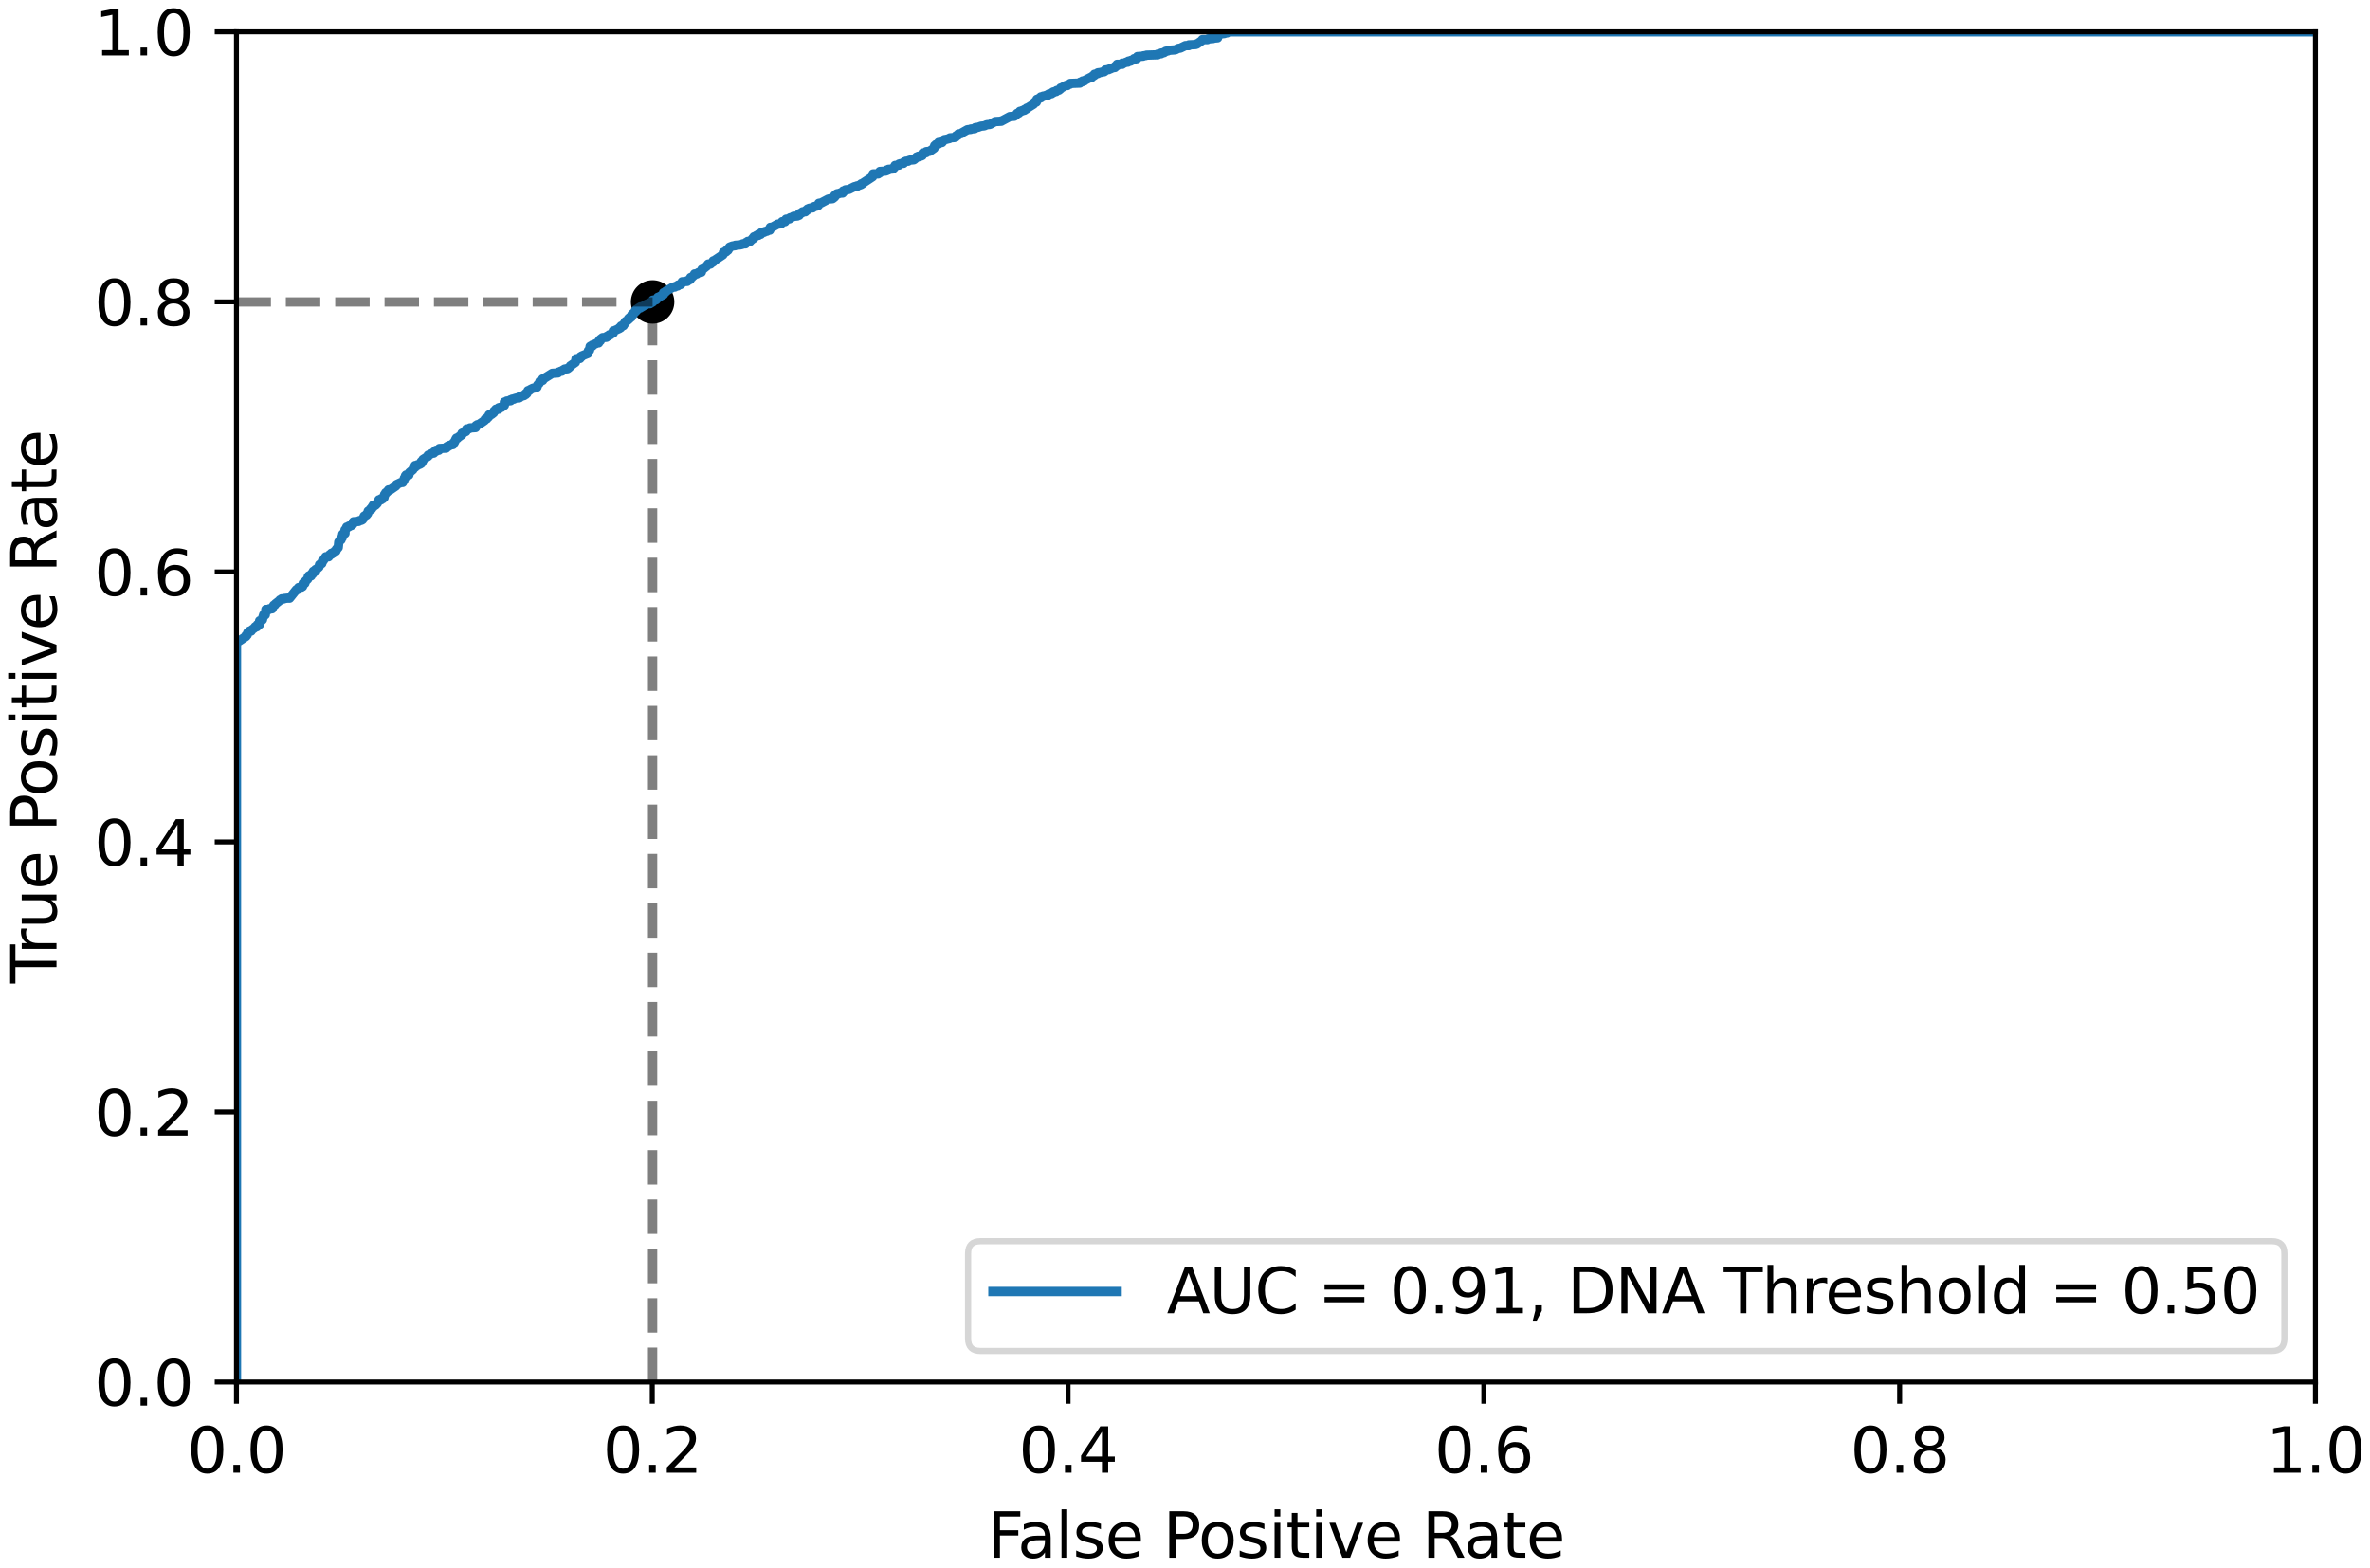 <?xml version="1.0" encoding="UTF-8" standalone="no"?>
<svg
   xmlns:dc="http://purl.org/dc/elements/1.1/"
   xmlns:cc="http://creativecommons.org/ns#"
   xmlns:rdf="http://www.w3.org/1999/02/22-rdf-syntax-ns#"
   xmlns:svg="http://www.w3.org/2000/svg"
   xmlns="http://www.w3.org/2000/svg"
   xmlns:xlink="http://www.w3.org/1999/xlink"
   xmlns:sodipodi="http://sodipodi.sourceforge.net/DTD/sodipodi-0.dtd"
   xmlns:inkscape="http://www.inkscape.org/namespaces/inkscape"
   width="508.892"
   height="336.642"
   viewBox="0 0 381.669 252.482"
   version="1.1"
   id="svg443"
   sodipodi:docname="ROCcurve.svg"
   inkscape:version="1.0.2 (1.0.2+r75+1)">
  <sodipodi:namedview
     pagecolor="#ffffff"
     bordercolor="#666666"
     borderopacity="1"
     objecttolerance="10"
     gridtolerance="10"
     guidetolerance="10"
     inkscape:pageopacity="0"
     inkscape:pageshadow="2"
     inkscape:window-width="1853"
     inkscape:window-height="1025"
     id="namedview445"
     showgrid="false"
     units="px"
     inkscape:zoom="1.5301741"
     inkscape:cx="288"
     inkscape:cy="190.15803"
     inkscape:window-x="67"
     inkscape:window-y="27"
     inkscape:window-maximized="1"
     inkscape:current-layer="figure_1" />
  <defs
     id="defs6">
    <style
       type="text/css"
       id="style4">*{stroke-linejoin: round; stroke-linecap: butt}</style>
  </defs>
  <g
     id="figure_1">
    <rect
       style="fill:#ffffff;fill-rule:evenodd;stroke-width:0.749"
       id="rect447"
       width="381.669"
       height="252.482"
       x="0"
       y="0" />
    <g
       id="patch_1">
      <path
         d="M 0,288 H 432 V 0 H 0 Z"
         style="fill:none"
         id="path8" />
    </g>
    <g
       id="axes_1"
       transform="translate(-15.919,-29.437)">
      <g
         id="patch_2">
        <path
           d="M 54,252 H 388.8 V 34.56 H 54 Z"
           style="fill:#ffffff"
           id="path11" />
      </g>
      <g
         id="PathCollection_1">
        <defs
           id="defs15">
          <path
             id="m1222806eec"
             d="M 0,3 C 0.796,3 1.559,2.684 2.121,2.121 2.684,1.559 3,0.796 3,0 3,-0.796 2.684,-1.559 2.121,-2.121 1.559,-2.684 0.796,-3 0,-3 -0.796,-3 -1.559,-2.684 -2.121,-2.121 -2.684,-1.559 -3,-0.796 -3,0 -3,0.796 -2.684,1.559 -2.121,2.121 -1.559,2.684 -0.796,3 0,3 Z"
             style="stroke:#000000" />
        </defs>
        <g
           clip-path="url(#p4d7d9a1280)"
           id="g19">
          <use
             xlink:href="#m1222806eec"
             x="121.015"
             y="78.059"
             style="stroke:#000000"
             id="use17"
             width="100%"
             height="100%" />
        </g>
      </g>
      <g
         id="matplotlib.axis_1">
        <g
           id="xtick_1">
          <g
             id="line2d_1">
            <defs
               id="defs23">
              <path
                 id="m4be8c4d45a"
                 d="M 0,0 V 3.5"
                 style="stroke:#000000;stroke-width:0.8" />
            </defs>
            <g
               id="g27">
              <use
                 xlink:href="#m4be8c4d45a"
                 x="54"
                 y="252"
                 style="stroke:#000000;stroke-width:0.8"
                 id="use25"
                 width="100%"
                 height="100%" />
            </g>
          </g>
          <g
             id="text_1">
            <!-- 0.0 -->
            <g
               transform="matrix(0.1,0,0,-0.1,46.048,266.598)"
               id="g40">
              <defs
                 id="defs32">
                <path
                   id="DejaVuSans-30"
                   d="m 2034,4250 q -487,0 -733,-480 -245,-479 -245,-1442 0,-959 245,-1439 246,-480 733,-480 491,0 736,480 246,480 246,1439 0,963 -246,1442 -245,480 -736,480 z m 0,500 q 785,0 1199,-621 414,-620 414,-1801 0,-1178 -414,-1799 -414,-620 -1199,-620 -784,0 -1198,620 -414,621 -414,1799 0,1181 414,1801 414,621 1198,621 z"
                   transform="scale(0.016)" />
                <path
                   id="DejaVuSans-2e"
                   d="m 684,794 h 660 V 0 H 684 Z"
                   transform="scale(0.016)" />
              </defs>
              <use
                 xlink:href="#DejaVuSans-30"
                 id="use34"
                 x="0"
                 y="0"
                 width="100%"
                 height="100%" />
              <use
                 xlink:href="#DejaVuSans-2e"
                 x="63.623"
                 id="use36"
                 y="0"
                 width="100%"
                 height="100%" />
              <use
                 xlink:href="#DejaVuSans-30"
                 x="95.41"
                 id="use38"
                 y="0"
                 width="100%"
                 height="100%" />
            </g>
          </g>
        </g>
        <g
           id="xtick_2">
          <g
             id="line2d_2">
            <g
               id="g46">
              <use
                 xlink:href="#m4be8c4d45a"
                 x="120.96"
                 y="252"
                 style="stroke:#000000;stroke-width:0.8"
                 id="use44"
                 width="100%"
                 height="100%" />
            </g>
          </g>
          <g
             id="text_2">
            <!-- 0.2 -->
            <g
               transform="matrix(0.1,0,0,-0.1,113.008,266.598)"
               id="g58">
              <defs
                 id="defs50">
                <path
                   id="DejaVuSans-32"
                   d="M 1228,531 H 3431 V 0 H 469 v 531 q 359,372 979,998 621,627 780,809 303,340 423,576 121,236 121,464 0,372 -261,606 -261,235 -680,235 -297,0 -627,-103 -329,-103 -704,-313 v 638 q 381,153 712,231 332,78 607,78 725,0 1156,-363 431,-362 431,-968 0,-288 -108,-546 -107,-257 -392,-607 -78,-91 -497,-524 Q 1991,1309 1228,531 Z"
                   transform="scale(0.016)" />
              </defs>
              <use
                 xlink:href="#DejaVuSans-30"
                 id="use52"
                 x="0"
                 y="0"
                 width="100%"
                 height="100%" />
              <use
                 xlink:href="#DejaVuSans-2e"
                 x="63.623"
                 id="use54"
                 y="0"
                 width="100%"
                 height="100%" />
              <use
                 xlink:href="#DejaVuSans-32"
                 x="95.41"
                 id="use56"
                 y="0"
                 width="100%"
                 height="100%" />
            </g>
          </g>
        </g>
        <g
           id="xtick_3">
          <g
             id="line2d_3">
            <g
               id="g64">
              <use
                 xlink:href="#m4be8c4d45a"
                 x="187.92"
                 y="252"
                 style="stroke:#000000;stroke-width:0.8"
                 id="use62"
                 width="100%"
                 height="100%" />
            </g>
          </g>
          <g
             id="text_3">
            <!-- 0.4 -->
            <g
               transform="matrix(0.1,0,0,-0.1,179.968,266.598)"
               id="g76">
              <defs
                 id="defs68">
                <path
                   id="DejaVuSans-34"
                   d="M 2419,4116 825,1625 h 1594 z m -166,550 h 794 V 1625 h 666 V 1100 H 3047 V 0 H 2419 V 1100 H 313 v 609 z"
                   transform="scale(0.016)" />
              </defs>
              <use
                 xlink:href="#DejaVuSans-30"
                 id="use70"
                 x="0"
                 y="0"
                 width="100%"
                 height="100%" />
              <use
                 xlink:href="#DejaVuSans-2e"
                 x="63.623"
                 id="use72"
                 y="0"
                 width="100%"
                 height="100%" />
              <use
                 xlink:href="#DejaVuSans-34"
                 x="95.41"
                 id="use74"
                 y="0"
                 width="100%"
                 height="100%" />
            </g>
          </g>
        </g>
        <g
           id="xtick_4">
          <g
             id="line2d_4">
            <g
               id="g82">
              <use
                 xlink:href="#m4be8c4d45a"
                 x="254.88"
                 y="252"
                 style="stroke:#000000;stroke-width:0.8"
                 id="use80"
                 width="100%"
                 height="100%" />
            </g>
          </g>
          <g
             id="text_4">
            <!-- 0.6 -->
            <g
               transform="matrix(0.1,0,0,-0.1,246.928,266.598)"
               id="g94">
              <defs
                 id="defs86">
                <path
                   id="DejaVuSans-36"
                   d="m 2113,2584 q -425,0 -674,-291 -248,-290 -248,-796 0,-503 248,-796 249,-292 674,-292 425,0 673,292 248,293 248,796 0,506 -248,796 -248,291 -673,291 z m 1253,1979 v -575 q -238,112 -480,171 -242,60 -480,60 -625,0 -955,-422 -329,-422 -376,-1275 184,272 462,417 279,145 613,145 703,0 1111,-427 408,-426 408,-1160 0,-719 -425,-1154 -425,-434 -1131,-434 -810,0 -1238,620 -428,621 -428,1799 0,1106 525,1764 525,658 1409,658 238,0 480,-47 242,-47 505,-140 z"
                   transform="scale(0.016)" />
              </defs>
              <use
                 xlink:href="#DejaVuSans-30"
                 id="use88"
                 x="0"
                 y="0"
                 width="100%"
                 height="100%" />
              <use
                 xlink:href="#DejaVuSans-2e"
                 x="63.623"
                 id="use90"
                 y="0"
                 width="100%"
                 height="100%" />
              <use
                 xlink:href="#DejaVuSans-36"
                 x="95.41"
                 id="use92"
                 y="0"
                 width="100%"
                 height="100%" />
            </g>
          </g>
        </g>
        <g
           id="xtick_5">
          <g
             id="line2d_5">
            <g
               id="g100">
              <use
                 xlink:href="#m4be8c4d45a"
                 x="321.84"
                 y="252"
                 style="stroke:#000000;stroke-width:0.8"
                 id="use98"
                 width="100%"
                 height="100%" />
            </g>
          </g>
          <g
             id="text_5">
            <!-- 0.8 -->
            <g
               transform="matrix(0.1,0,0,-0.1,313.888,266.598)"
               id="g112">
              <defs
                 id="defs104">
                <path
                   id="DejaVuSans-38"
                   d="m 2034,2216 q -450,0 -708,-241 -257,-241 -257,-662 0,-422 257,-663 258,-241 708,-241 450,0 709,242 260,243 260,662 0,421 -258,662 -257,241 -711,241 z m -631,268 q -406,100 -633,378 -226,279 -226,679 0,559 398,884 399,325 1092,325 697,0 1094,-325 397,-325 397,-884 0,-400 -227,-679 -226,-278 -629,-378 456,-106 710,-416 255,-309 255,-755 Q 3634,634 3220,271 2806,-91 2034,-91 1263,-91 848,271 434,634 434,1313 q 0,446 256,755 257,310 713,416 z m -231,997 q 0,-362 226,-565 227,-203 636,-203 407,0 636,203 230,203 230,565 0,363 -230,566 -229,203 -636,203 -409,0 -636,-203 -226,-203 -226,-566 z"
                   transform="scale(0.016)" />
              </defs>
              <use
                 xlink:href="#DejaVuSans-30"
                 id="use106"
                 x="0"
                 y="0"
                 width="100%"
                 height="100%" />
              <use
                 xlink:href="#DejaVuSans-2e"
                 x="63.623"
                 id="use108"
                 y="0"
                 width="100%"
                 height="100%" />
              <use
                 xlink:href="#DejaVuSans-38"
                 x="95.41"
                 id="use110"
                 y="0"
                 width="100%"
                 height="100%" />
            </g>
          </g>
        </g>
        <g
           id="xtick_6">
          <g
             id="line2d_6">
            <g
               id="g118">
              <use
                 xlink:href="#m4be8c4d45a"
                 x="388.8"
                 y="252"
                 style="stroke:#000000;stroke-width:0.8"
                 id="use116"
                 width="100%"
                 height="100%" />
            </g>
          </g>
          <g
             id="text_6">
            <!-- 1.0 -->
            <g
               transform="matrix(0.1,0,0,-0.1,380.848,266.598)"
               id="g130">
              <defs
                 id="defs122">
                <path
                   id="DejaVuSans-31"
                   d="M 794,531 H 1825 V 4091 L 703,3866 v 575 l 1116,225 h 631 V 531 H 3481 V 0 H 794 Z"
                   transform="scale(0.016)" />
              </defs>
              <use
                 xlink:href="#DejaVuSans-31"
                 id="use124"
                 x="0"
                 y="0"
                 width="100%"
                 height="100%" />
              <use
                 xlink:href="#DejaVuSans-2e"
                 x="63.623"
                 id="use126"
                 y="0"
                 width="100%"
                 height="100%" />
              <use
                 xlink:href="#DejaVuSans-30"
                 x="95.41"
                 id="use128"
                 y="0"
                 width="100%"
                 height="100%" />
            </g>
          </g>
        </g>
        <g
           id="text_7">
          <!-- False Positive Rate -->
          <g
             transform="matrix(0.1,0,0,-0.1,174.934,280.277)"
             id="g186">
            <defs
               id="defs146">
              <path
                 id="DejaVuSans-46"
                 d="M 628,4666 H 3309 V 4134 H 1259 V 2759 H 3109 V 2228 H 1259 V 0 H 628 Z"
                 transform="scale(0.016)" />
              <path
                 id="DejaVuSans-61"
                 d="m 2194,1759 q -697,0 -966,-159 -269,-159 -269,-544 0,-306 202,-486 202,-179 548,-179 479,0 768,339 289,339 289,901 v 128 z m 1147,238 V 0 H 2766 V 531 Q 2569,213 2275,61 1981,-91 1556,-91 q -537,0 -855,302 -317,302 -317,808 0,590 395,890 396,300 1180,300 h 807 v 57 q 0,397 -261,614 -261,217 -733,217 -300,0 -585,-72 -284,-72 -546,-216 v 532 q 315,122 612,182 297,61 578,61 760,0 1135,-394 375,-393 375,-1193 z"
                 transform="scale(0.016)" />
              <path
                 id="DejaVuSans-6c"
                 d="m 603,4863 h 575 V 0 H 603 Z"
                 transform="scale(0.016)" />
              <path
                 id="DejaVuSans-73"
                 d="m 2834,3397 v -544 q -243,125 -506,187 -262,63 -544,63 -428,0 -642,-131 -214,-131 -214,-394 0,-200 153,-314 153,-114 616,-217 l 197,-44 q 612,-131 870,-370 258,-239 258,-667 0,-488 -386,-773 Q 2250,-91 1575,-91 1294,-91 989,-36 684,19 347,128 v 594 q 319,-166 628,-249 309,-82 613,-82 406,0 624,139 219,139 219,392 0,234 -158,359 -157,125 -692,241 l -200,47 q -534,112 -772,345 -237,233 -237,639 0,494 350,762 350,269 994,269 318,0 599,-47 282,-46 519,-140 z"
                 transform="scale(0.016)" />
              <path
                 id="DejaVuSans-65"
                 d="M 3597,1894 V 1613 H 953 q 38,-594 358,-905 320,-311 892,-311 331,0 642,81 311,81 618,244 V 178 Q 3153,47 2828,-22 2503,-91 2169,-91 1331,-91 842,396 353,884 353,1716 q 0,859 464,1363 464,505 1252,505 706,0 1117,-455 411,-454 411,-1235 z m -575,169 q -6,471 -264,752 -258,282 -683,282 -481,0 -770,-272 -289,-272 -333,-766 z"
                 transform="scale(0.016)" />
              <path
                 id="DejaVuSans-20"
                 transform="scale(0.016)"
                 d="" />
              <path
                 id="DejaVuSans-50"
                 d="M 1259,4147 V 2394 h 794 q 441,0 681,228 241,228 241,650 0,419 -241,647 -240,228 -681,228 z m -631,519 h 1425 q 785,0 1186,-355 402,-355 402,-1039 0,-691 -402,-1044 -401,-353 -1186,-353 H 1259 V 0 H 628 Z"
                 transform="scale(0.016)" />
              <path
                 id="DejaVuSans-6f"
                 d="m 1959,3097 q -462,0 -731,-361 -269,-361 -269,-989 0,-628 267,-989 268,-361 733,-361 460,0 728,362 269,363 269,988 0,622 -269,986 -268,364 -728,364 z m 0,487 q 750,0 1178,-488 429,-487 429,-1349 Q 3566,888 3137,398 2709,-91 1959,-91 1206,-91 779,398 353,888 353,1747 q 0,862 426,1349 427,488 1180,488 z"
                 transform="scale(0.016)" />
              <path
                 id="DejaVuSans-69"
                 d="m 603,3500 h 575 V 0 H 603 Z m 0,1363 h 575 V 4134 H 603 Z"
                 transform="scale(0.016)" />
              <path
                 id="DejaVuSans-74"
                 d="M 1172,4494 V 3500 H 2356 V 3053 H 1172 V 1153 q 0,-428 117,-550 117,-122 477,-122 h 590 V 0 H 1766 Q 1100,0 847,248 594,497 594,1153 V 3053 H 172 v 447 h 422 v 994 z"
                 transform="scale(0.016)" />
              <path
                 id="DejaVuSans-76"
                 d="M 191,3500 H 800 L 1894,563 2988,3500 h 609 L 2284,0 h -781 z"
                 transform="scale(0.016)" />
              <path
                 id="DejaVuSans-52"
                 d="m 2841,2188 q 203,-69 395,-294 192,-225 386,-619 L 4263,0 h -679 l -596,1197 q -232,469 -449,622 -217,153 -592,153 H 1259 V 0 H 628 v 4666 h 1425 q 800,0 1194,-335 394,-334 394,-1009 0,-441 -205,-732 -205,-290 -595,-402 z M 1259,4147 V 2491 h 794 q 456,0 689,211 233,211 233,620 0,409 -233,617 -233,208 -689,208 z"
                 transform="scale(0.016)" />
            </defs>
            <use
               xlink:href="#DejaVuSans-46"
               id="use148"
               x="0"
               y="0"
               width="100%"
               height="100%" />
            <use
               xlink:href="#DejaVuSans-61"
               x="48.395"
               id="use150"
               y="0"
               width="100%"
               height="100%" />
            <use
               xlink:href="#DejaVuSans-6c"
               x="109.674"
               id="use152"
               y="0"
               width="100%"
               height="100%" />
            <use
               xlink:href="#DejaVuSans-73"
               x="137.457"
               id="use154"
               y="0"
               width="100%"
               height="100%" />
            <use
               xlink:href="#DejaVuSans-65"
               x="189.557"
               id="use156"
               y="0"
               width="100%"
               height="100%" />
            <use
               xlink:href="#DejaVuSans-20"
               x="251.08"
               id="use158"
               y="0"
               width="100%"
               height="100%" />
            <use
               xlink:href="#DejaVuSans-50"
               x="282.867"
               id="use160"
               y="0"
               width="100%"
               height="100%" />
            <use
               xlink:href="#DejaVuSans-6f"
               x="339.545"
               id="use162"
               y="0"
               width="100%"
               height="100%" />
            <use
               xlink:href="#DejaVuSans-73"
               x="400.727"
               id="use164"
               y="0"
               width="100%"
               height="100%" />
            <use
               xlink:href="#DejaVuSans-69"
               x="452.826"
               id="use166"
               y="0"
               width="100%"
               height="100%" />
            <use
               xlink:href="#DejaVuSans-74"
               x="480.609"
               id="use168"
               y="0"
               width="100%"
               height="100%" />
            <use
               xlink:href="#DejaVuSans-69"
               x="519.818"
               id="use170"
               y="0"
               width="100%"
               height="100%" />
            <use
               xlink:href="#DejaVuSans-76"
               x="547.602"
               id="use172"
               y="0"
               width="100%"
               height="100%" />
            <use
               xlink:href="#DejaVuSans-65"
               x="606.781"
               id="use174"
               y="0"
               width="100%"
               height="100%" />
            <use
               xlink:href="#DejaVuSans-20"
               x="668.305"
               id="use176"
               y="0"
               width="100%"
               height="100%" />
            <use
               xlink:href="#DejaVuSans-52"
               x="700.092"
               id="use178"
               y="0"
               width="100%"
               height="100%" />
            <use
               xlink:href="#DejaVuSans-61"
               x="767.324"
               id="use180"
               y="0"
               width="100%"
               height="100%" />
            <use
               xlink:href="#DejaVuSans-74"
               x="828.604"
               id="use182"
               y="0"
               width="100%"
               height="100%" />
            <use
               xlink:href="#DejaVuSans-65"
               x="867.812"
               id="use184"
               y="0"
               width="100%"
               height="100%" />
          </g>
        </g>
      </g>
      <g
         id="matplotlib.axis_2">
        <g
           id="ytick_1">
          <g
             id="line2d_7">
            <defs
               id="defs191">
              <path
                 id="m030c8f186b"
                 d="M 0,0 H -3.5"
                 style="stroke:#000000;stroke-width:0.8" />
            </defs>
            <g
               id="g195">
              <use
                 xlink:href="#m030c8f186b"
                 x="54"
                 y="252"
                 style="stroke:#000000;stroke-width:0.8"
                 id="use193"
                 width="100%"
                 height="100%" />
            </g>
          </g>
          <g
             id="text_8">
            <!-- 0.0 -->
            <g
               transform="matrix(0.1,0,0,-0.1,31.097,255.799)"
               id="g204">
              <use
                 xlink:href="#DejaVuSans-30"
                 id="use198"
                 x="0"
                 y="0"
                 width="100%"
                 height="100%" />
              <use
                 xlink:href="#DejaVuSans-2e"
                 x="63.623"
                 id="use200"
                 y="0"
                 width="100%"
                 height="100%" />
              <use
                 xlink:href="#DejaVuSans-30"
                 x="95.41"
                 id="use202"
                 y="0"
                 width="100%"
                 height="100%" />
            </g>
          </g>
        </g>
        <g
           id="ytick_2">
          <g
             id="line2d_8">
            <g
               id="g210">
              <use
                 xlink:href="#m030c8f186b"
                 x="54"
                 y="208.512"
                 style="stroke:#000000;stroke-width:0.8"
                 id="use208"
                 width="100%"
                 height="100%" />
            </g>
          </g>
          <g
             id="text_9">
            <!-- 0.2 -->
            <g
               transform="matrix(0.1,0,0,-0.1,31.097,212.311)"
               id="g219">
              <use
                 xlink:href="#DejaVuSans-30"
                 id="use213"
                 x="0"
                 y="0"
                 width="100%"
                 height="100%" />
              <use
                 xlink:href="#DejaVuSans-2e"
                 x="63.623"
                 id="use215"
                 y="0"
                 width="100%"
                 height="100%" />
              <use
                 xlink:href="#DejaVuSans-32"
                 x="95.41"
                 id="use217"
                 y="0"
                 width="100%"
                 height="100%" />
            </g>
          </g>
        </g>
        <g
           id="ytick_3">
          <g
             id="line2d_9">
            <g
               id="g225">
              <use
                 xlink:href="#m030c8f186b"
                 x="54"
                 y="165.024"
                 style="stroke:#000000;stroke-width:0.8"
                 id="use223"
                 width="100%"
                 height="100%" />
            </g>
          </g>
          <g
             id="text_10">
            <!-- 0.4 -->
            <g
               transform="matrix(0.1,0,0,-0.1,31.097,168.823)"
               id="g234">
              <use
                 xlink:href="#DejaVuSans-30"
                 id="use228"
                 x="0"
                 y="0"
                 width="100%"
                 height="100%" />
              <use
                 xlink:href="#DejaVuSans-2e"
                 x="63.623"
                 id="use230"
                 y="0"
                 width="100%"
                 height="100%" />
              <use
                 xlink:href="#DejaVuSans-34"
                 x="95.41"
                 id="use232"
                 y="0"
                 width="100%"
                 height="100%" />
            </g>
          </g>
        </g>
        <g
           id="ytick_4">
          <g
             id="line2d_10">
            <g
               id="g240">
              <use
                 xlink:href="#m030c8f186b"
                 x="54"
                 y="121.536"
                 style="stroke:#000000;stroke-width:0.8"
                 id="use238"
                 width="100%"
                 height="100%" />
            </g>
          </g>
          <g
             id="text_11">
            <!-- 0.6 -->
            <g
               transform="matrix(0.1,0,0,-0.1,31.097,125.335)"
               id="g249">
              <use
                 xlink:href="#DejaVuSans-30"
                 id="use243"
                 x="0"
                 y="0"
                 width="100%"
                 height="100%" />
              <use
                 xlink:href="#DejaVuSans-2e"
                 x="63.623"
                 id="use245"
                 y="0"
                 width="100%"
                 height="100%" />
              <use
                 xlink:href="#DejaVuSans-36"
                 x="95.41"
                 id="use247"
                 y="0"
                 width="100%"
                 height="100%" />
            </g>
          </g>
        </g>
        <g
           id="ytick_5">
          <g
             id="line2d_11">
            <g
               id="g255">
              <use
                 xlink:href="#m030c8f186b"
                 x="54"
                 y="78.048"
                 style="stroke:#000000;stroke-width:0.8"
                 id="use253"
                 width="100%"
                 height="100%" />
            </g>
          </g>
          <g
             id="text_12">
            <!-- 0.8 -->
            <g
               transform="matrix(0.1,0,0,-0.1,31.097,81.847)"
               id="g264">
              <use
                 xlink:href="#DejaVuSans-30"
                 id="use258"
                 x="0"
                 y="0"
                 width="100%"
                 height="100%" />
              <use
                 xlink:href="#DejaVuSans-2e"
                 x="63.623"
                 id="use260"
                 y="0"
                 width="100%"
                 height="100%" />
              <use
                 xlink:href="#DejaVuSans-38"
                 x="95.41"
                 id="use262"
                 y="0"
                 width="100%"
                 height="100%" />
            </g>
          </g>
        </g>
        <g
           id="ytick_6">
          <g
             id="line2d_12">
            <g
               id="g270">
              <use
                 xlink:href="#m030c8f186b"
                 x="54"
                 y="34.56"
                 style="stroke:#000000;stroke-width:0.8"
                 id="use268"
                 width="100%"
                 height="100%" />
            </g>
          </g>
          <g
             id="text_13">
            <!-- 1.0 -->
            <g
               transform="matrix(0.1,0,0,-0.1,31.097,38.359)"
               id="g279">
              <use
                 xlink:href="#DejaVuSans-31"
                 id="use273"
                 x="0"
                 y="0"
                 width="100%"
                 height="100%" />
              <use
                 xlink:href="#DejaVuSans-2e"
                 x="63.623"
                 id="use275"
                 y="0"
                 width="100%"
                 height="100%" />
              <use
                 xlink:href="#DejaVuSans-30"
                 x="95.41"
                 id="use277"
                 y="0"
                 width="100%"
                 height="100%" />
            </g>
          </g>
        </g>
        <g
           id="text_14">
          <!-- True Positive Rate -->
          <g
             transform="matrix(0,-0.1,-0.1,0,25.017,187.81)"
             id="g324">
            <defs
               id="defs286">
              <path
                 id="DejaVuSans-54"
                 d="M -19,4666 H 3928 V 4134 H 2272 V 0 H 1638 V 4134 H -19 Z"
                 transform="scale(0.016)" />
              <path
                 id="DejaVuSans-72"
                 d="m 2631,2963 q -97,56 -211,82 -114,27 -251,27 -488,0 -749,-317 -261,-317 -261,-911 V 0 H 581 v 3500 h 578 v -544 q 182,319 472,473 291,155 707,155 59,0 131,-8 72,-7 159,-23 z"
                 transform="scale(0.016)" />
              <path
                 id="DejaVuSans-75"
                 d="m 544,1381 v 2119 h 575 V 1403 q 0,-497 193,-746 194,-248 582,-248 465,0 735,297 271,297 271,810 v 1984 h 575 V 0 H 2900 V 538 Q 2691,219 2414,64 2138,-91 1772,-91 1169,-91 856,284 544,659 544,1381 Z m 1447,2203 z"
                 transform="scale(0.016)" />
            </defs>
            <use
               xlink:href="#DejaVuSans-54"
               id="use288"
               x="0"
               y="0"
               width="100%"
               height="100%" />
            <use
               xlink:href="#DejaVuSans-72"
               x="46.334"
               id="use290"
               y="0"
               width="100%"
               height="100%" />
            <use
               xlink:href="#DejaVuSans-75"
               x="87.447"
               id="use292"
               y="0"
               width="100%"
               height="100%" />
            <use
               xlink:href="#DejaVuSans-65"
               x="150.826"
               id="use294"
               y="0"
               width="100%"
               height="100%" />
            <use
               xlink:href="#DejaVuSans-20"
               x="212.35"
               id="use296"
               y="0"
               width="100%"
               height="100%" />
            <use
               xlink:href="#DejaVuSans-50"
               x="244.137"
               id="use298"
               y="0"
               width="100%"
               height="100%" />
            <use
               xlink:href="#DejaVuSans-6f"
               x="300.814"
               id="use300"
               y="0"
               width="100%"
               height="100%" />
            <use
               xlink:href="#DejaVuSans-73"
               x="361.996"
               id="use302"
               y="0"
               width="100%"
               height="100%" />
            <use
               xlink:href="#DejaVuSans-69"
               x="414.096"
               id="use304"
               y="0"
               width="100%"
               height="100%" />
            <use
               xlink:href="#DejaVuSans-74"
               x="441.879"
               id="use306"
               y="0"
               width="100%"
               height="100%" />
            <use
               xlink:href="#DejaVuSans-69"
               x="481.088"
               id="use308"
               y="0"
               width="100%"
               height="100%" />
            <use
               xlink:href="#DejaVuSans-76"
               x="508.871"
               id="use310"
               y="0"
               width="100%"
               height="100%" />
            <use
               xlink:href="#DejaVuSans-65"
               x="568.051"
               id="use312"
               y="0"
               width="100%"
               height="100%" />
            <use
               xlink:href="#DejaVuSans-20"
               x="629.574"
               id="use314"
               y="0"
               width="100%"
               height="100%" />
            <use
               xlink:href="#DejaVuSans-52"
               x="661.361"
               id="use316"
               y="0"
               width="100%"
               height="100%" />
            <use
               xlink:href="#DejaVuSans-61"
               x="728.594"
               id="use318"
               y="0"
               width="100%"
               height="100%" />
            <use
               xlink:href="#DejaVuSans-74"
               x="789.873"
               id="use320"
               y="0"
               width="100%"
               height="100%" />
            <use
               xlink:href="#DejaVuSans-65"
               x="829.082"
               id="use322"
               y="0"
               width="100%"
               height="100%" />
          </g>
        </g>
      </g>
      <g
         id="line2d_13">
        <path
           d="M 54,252 V 132.889 h 0.091 l 1.455,-0.968 v -0.171 h 0.091 l 0.091,-0.057 0.091,-0.399 0.273,-0.171 v -0.057 h 0.273 v -0.114 l 0.546,-0.399 0.091,-0.171 h 0.273 v -0.057 l 0.091,-0.285 0.364,-0.057 v -0.569 h 0.273 v -0.114 h 0.091 l 0.091,-0.057 0.091,-0.512 h 0.091 v -0.285 h 0.273 l 0.091,-0.854 h 0.546 v -0.114 h 0.455 l 0.182,-0.399 0.091,-0.171 0.182,-0.057 0.091,-0.171 0.727,-0.569 v -0.057 l 0.273,-0.057 v -0.114 h 0.364 v -0.057 l 0.546,-0.057 h 0.364 l 1.091,-1.366 h 0.182 l 0.091,-0.228 h 0.091 v -0.114 l 0.455,-0.057 v -0.114 h 0.182 v -0.057 l 0.091,-0.455 h 0.273 l 0.091,-0.342 0.364,-0.342 0.091,-0.399 h 0.091 v -0.114 h 0.091 0.273 l 0.091,-0.342 h 0.182 v -0.057 l 0.091,-0.342 h 0.364 v -0.285 h 0.091 l 0.455,-0.399 0.091,-0.399 0.182,-0.057 v -0.057 h 0.091 l 0.091,-0.057 0.091,-0.399 h 0.091 l 0.455,-0.683 h 0.455 l 0.091,-0.228 h 0.091 v -0.114 l 0.273,-0.057 v -0.171 h 0.273 l 0.091,-0.171 h 0.091 l 0.091,-0.171 h 0.182 l 0.091,-0.342 h 0.091 l 0.091,-0.228 h 0.091 l 0.091,-0.911 0.091,-0.057 0.091,-0.228 0.182,-0.057 0.091,-0.342 h 0.091 v -0.057 l 0.091,-0.512 0.364,-0.114 v -0.569 h 0.091 l 0.091,-0.171 0.091,-0.285 0.364,-0.057 v -0.114 h 0.091 l 0.273,-0.057 v -0.057 h 0.091 l 0.182,-0.171 0.091,-0.399 0.818,-0.057 0.091,-0.114 0.364,-0.057 0.182,-0.114 0.091,-0.228 h 0.091 l 0.091,-0.342 0.182,-0.057 0.091,-0.114 h 0.091 v -0.114 h 0.091 l 0.091,-0.114 0.091,-0.399 0.182,-0.057 0.182,-0.171 v -0.114 h 0.182 l 0.091,-0.342 h 0.182 v -0.057 -0.228 h 0.091 0.273 l 0.273,-0.285 0.091,-0.285 h 0.091 v -0.057 l 0.091,-0.228 h 0.364 v -0.057 -0.114 h 0.091 0.182 v -0.114 h 0.091 l 0.091,-0.057 0.091,-0.512 h 0.091 l 0.091,-0.285 0.182,-0.057 0.091,-0.171 h 0.091 l 0.091,-0.228 h 0.273 l 0.909,-0.626 0.091,-0.228 0.727,-0.342 h 0.273 v -0.057 l 0.182,-0.228 0.091,-0.399 h 0.091 l 0.091,-0.399 h 0.091 v -0.114 h 0.091 0.364 l 0.091,-0.399 0.546,-0.455 0.091,-0.285 h 0.091 v -0.114 h 0.182 v -0.285 h 0.091 0.273 v -0.114 l 0.364,-0.057 0.273,-0.171 v -0.285 h 0.182 l 0.091,-0.342 0.818,-0.512 v -0.171 l 0.727,-0.342 h 0.182 l 0.091,-0.228 0.273,-0.057 v -0.171 h 0.455 v -0.057 l 0.091,-0.228 1.091,-0.057 0.091,-0.228 h 0.182 v -0.114 l 0.273,-0.057 v -0.057 h 0.091 l 0.091,-0.057 0.364,-0.057 0.091,-0.285 h 0.091 l 0.091,-0.171 0.182,-0.399 0.091,-0.171 h 0.182 v -0.057 l 0.727,-0.512 v -0.228 l 0.637,-0.285 0.091,-0.399 0.455,-0.057 0.091,-0.114 0.909,-0.057 0.091,-0.342 0.182,-0.057 v -0.057 l 0.273,-0.057 0.909,-0.626 0.091,-0.228 0.273,-0.057 0.091,-0.228 0.182,-0.057 0.091,-0.342 0.364,-0.057 0.364,-0.285 0.091,-0.285 0.182,-0.057 0.091,-0.228 h 0.455 v -0.228 h 0.091 l 0.091,-0.057 h 0.273 v -0.057 l 0.455,-0.285 v -0.512 h 0.273 l 0.091,-0.171 0.637,-0.057 V 93.832 l 0.273,-0.057 v -0.057 h 0.091 0.182 v -0.057 l 0.364,-0.114 0.546,-0.057 v -0.171 l 0.364,-0.057 v -0.057 l 0.364,-0.057 0.091,-0.171 h 0.182 v -0.171 h 0.182 v -0.057 l 0.091,-0.114 0.091,-0.285 0.273,-0.057 0.091,-0.114 0.455,-0.228 0.455,-0.057 0.091,-0.114 h 0.091 l 0.091,-0.342 0.273,-0.285 0.091,-0.285 0.182,-0.057 0.091,-0.114 h 0.182 v -0.228 h 0.091 l 1.455,-0.911 0.909,-0.057 v -0.114 h 0.091 l 0.364,-0.171 h 0.182 v -0.057 l 0.455,-0.285 0.455,-0.057 v -0.057 h 0.091 l 0.273,-0.228 0.091,-0.171 h 0.091 v -0.057 l 0.727,-0.512 0.091,-0.569 0.636,-0.057 0.091,-0.285 h 0.182 v -0.114 l 1,-0.399 0.091,-0.455 0.182,-0.057 0.091,-0.626 0.091,-0.057 h 0.273 v -0.171 h 0.091 l 0.727,-0.342 h 0.182 l 0.091,-0.342 h 0.182 V 84.096 l 0.364,-0.285 0.636,-0.057 0.091,-0.171 0.273,-0.057 0.091,-0.171 h 0.182 v -0.057 l 0.455,-0.228 V 82.728 h 0.091 l 0.909,-0.399 v -0.114 h 0.182 v -0.057 l 0.091,-0.228 0.364,-0.057 0.091,-0.285 h 0.091 l 0.091,-0.285 h 0.091 V 81.191 h 0.091 l 0.364,-0.285 v -0.171 h 0.182 V 80.565 l 0.273,-0.057 0.091,-0.399 h 0.182 v -0.171 h 0.091 l 0.273,-0.285 v -0.171 h 0.182 V 79.255 l 0.273,-0.057 0.091,-0.171 h 0.273 v -0.171 h 0.273 l 0.455,-0.285 h 0.091 v -0.057 l 0.364,-0.171 h 0.364 V 78.173 h 0.273 v -0.114 h 0.182 v -0.285 l 0.546,-0.057 0.091,-0.171 0.182,-0.171 v -0.057 h 0.182 v -0.057 l 0.727,-0.399 v -0.285 l 0.273,-0.057 0.091,-0.171 h 0.091 v -0.057 l 1.091,-0.626 h 0.273 v -0.057 l 0.273,-0.114 h 0.182 l 0.091,-0.171 0.364,-0.057 0.091,-0.171 h 0.091 l 0.091,-0.285 0.818,-0.057 v -0.114 l 0.455,-0.171 0.091,-0.342 h 0.182 v -0.057 l 0.364,-0.285 0.091,-0.228 h 0.364 v -0.057 l 0.273,-0.171 0.455,-0.057 0.091,-0.455 0.182,-0.057 0.637,-0.512 0.091,-0.171 h 0.091 v -0.114 h 0.364 v -0.057 l 0.273,-0.171 0.182,-0.114 v -0.171 h 0.182 v -0.057 l 1.364,-0.911 0.091,-0.399 0.364,-0.057 0.091,-0.057 v -0.171 l 0.273,-0.057 0.091,-0.285 h 0.091 l 0.091,-0.228 0.455,-0.171 0.455,-0.057 v -0.057 l 0.727,-0.057 0.273,-0.057 0.182,-0.057 v -0.057 h 0.455 l 0.091,-0.228 0.182,-0.057 0.091,-0.114 h 0.364 v -0.057 l 0.364,-0.285 0.091,-0.171 h 0.182 v -0.228 h 0.091 l 0.364,-0.228 h 0.273 v -0.171 h 0.364 v -0.057 l 0.091,-0.057 V 66.9 l 0.455,-0.057 0.091,-0.114 0.364,-0.057 0.091,-0.114 0.182,-0.057 h 0.182 v -0.057 l 0.091,-0.399 h 0.273 l 0.909,-0.512 0.546,-0.057 0.182,-0.171 v -0.171 h 0.455 v -0.057 l 0.182,-0.171 v -0.171 l 0.546,-0.057 0.091,-0.171 0.273,-0.057 0.273,-0.171 0.636,-0.057 0.091,-0.114 h 0.182 V 63.882 h 0.182 v -0.114 l 0.273,-0.057 0.091,-0.171 h 0.455 l 0.091,-0.228 h 0.182 l 0.091,-0.228 0.273,-0.057 v -0.057 l 0.546,-0.057 V 62.8 l 0.273,-0.057 v -0.057 l 0.364,-0.057 v -0.057 l 0.273,-0.057 0.091,-0.342 0.364,-0.057 1.182,-0.626 0.636,-0.057 v -0.057 h 0.091 l 0.273,-0.228 V 60.922 h 0.182 l 0.091,-0.228 0.091,-0.057 0.455,-0.057 v -0.057 h 0.455 l 0.091,-0.342 0.364,-0.057 v -0.114 l 0.546,-0.057 0.909,-0.455 h 0.364 v -0.114 h 0.091 l 0.636,-0.228 v -0.114 h 0.182 v -0.057 l 1.637,-1.082 0.091,-0.455 h 0.818 v -0.114 h 0.091 l 0.182,-0.057 v -0.228 l 0.909,-0.057 v -0.057 h 0.182 v -0.114 h 0.273 v -0.114 l 0.727,-0.057 0.091,-0.171 h 0.091 V 56.367 h 0.091 l 0.091,-0.114 v -0.171 l 0.636,-0.057 v -0.171 h 0.091 l 0.091,-0.057 0.546,-0.057 0.091,-0.228 0.182,-0.057 0.091,-0.057 h 0.364 v -0.057 l 0.273,-0.114 0.636,-0.057 v -0.057 h 0.091 l 0.364,-0.342 v -0.057 h 0.091 0.182 v -0.114 h 0.364 l 0.273,-0.114 0.091,-0.399 0.546,-0.057 V 53.861 l 0.546,-0.057 0.727,-0.512 0.091,-0.399 h 0.182 v -0.171 l 0.364,-0.057 0.091,-0.057 v -0.228 h 0.546 l 0.364,-0.455 0.364,-0.057 0.182,-0.057 0.273,-0.057 0.091,-0.114 0.727,-0.057 v -0.057 h 0.182 l 0.091,-0.228 0.273,-0.057 0.091,-0.228 0.455,-0.057 v -0.057 l 1,-0.569 0.546,-0.057 v -0.057 l 0.636,-0.057 0.091,-0.171 0.455,-0.057 0.455,-0.171 0.546,-0.057 0.364,-0.171 0.546,-0.057 0.818,-0.455 1,-0.057 v -0.057 h 0.091 l 1.273,-0.683 0.727,-0.057 v -0.057 h 0.091 l 0.273,-0.228 0.091,-0.171 0.273,-0.057 0.091,-0.171 h 0.091 v -0.114 l 0.364,-0.057 v -0.057 l 0.364,-0.057 v -0.114 l 0.273,-0.057 0.091,-0.171 h 0.091 l 1,-0.626 0.091,-0.228 h 0.091 v -0.114 h 0.091 0.182 v -0.057 l 0.091,-0.399 0.273,-0.057 0.091,-0.114 0.273,-0.057 V 45.036 l 0.364,-0.057 v -0.057 l 0.364,-0.057 0.091,-0.057 h 0.273 v -0.114 h 0.182 v -0.114 l 0.455,-0.057 0.091,-0.171 h 0.182 v -0.114 l 0.455,-0.057 0.091,-0.171 0.364,-0.057 0.273,-0.228 v -0.114 h 0.091 l 0.727,-0.399 h 0.273 v -0.114 l 0.455,-0.114 V 42.873 l 1.546,-0.057 0.091,-0.171 0.364,-0.057 v -0.114 h 0.091 0.182 v -0.057 l 1,-0.512 h 0.182 l 0.091,-0.171 h 0.091 l 0.273,-0.171 v -0.171 l 0.364,-0.057 v -0.057 h 0.182 v -0.114 l 0.455,-0.057 0.182,-0.057 0.364,-0.057 v -0.057 h 0.091 l 0.091,-0.228 0.546,-0.057 v -0.057 l 0.273,-0.057 v -0.057 h 0.091 l 0.455,-0.171 h 0.182 l 0.091,-0.228 0.273,-0.057 v -0.228 h 0.818 v -0.171 h 0.273 l 0.364,-0.171 h 0.273 v -0.057 l 0.091,-0.114 h 0.364 V 39.172 l 0.364,-0.057 v -0.057 h 0.182 v -0.171 h 0.455 l 0.091,-0.342 0.909,-0.057 v -0.057 l 0.455,-0.057 0.091,-0.057 1.819,-0.057 V 38.147 l 0.546,-0.057 v -0.114 l 0.455,-0.057 0.091,-0.114 0.182,-0.057 V 37.691 l 0.364,-0.057 v -0.057 h 0.091 l 0.273,-0.057 0.818,-0.057 0.455,-0.228 0.364,-0.057 0.818,-0.399 h 0.546 v -0.114 l 1.091,-0.057 v -0.057 h 0.182 l 0.818,-0.569 0.091,-0.171 h 0.818 v -0.057 l 0.091,-0.057 0.818,-0.057 v -0.057 l 0.727,-0.057 0.091,-0.455 0.273,-0.057 0.091,-0.114 0.637,-0.057 v -0.057 l 0.455,-0.057 V 34.56 H 388.8 v 0"
           clip-path="url(#p4d7d9a1280)"
           style="fill:none;stroke:#1f77b4;stroke-width:1.5;stroke-linecap:square"
           id="path328" />
      </g>
      <g
         id="line2d_14">
        <path
           d="m 54,78.059 h 67.015"
           clip-path="url(#p4d7d9a1280)"
           style="fill:none;stroke:#000000;stroke-width:1.5;stroke-dasharray:5.55, 2.4;stroke-dashoffset:0;stroke-opacity:0.5"
           id="path331" />
      </g>
      <g
         id="line2d_15">
        <path
           d="M 121.015,252 V 78.059"
           clip-path="url(#p4d7d9a1280)"
           style="fill:none;stroke:#000000;stroke-width:1.5;stroke-dasharray:5.55, 2.4;stroke-dashoffset:0;stroke-opacity:0.5"
           id="path334" />
      </g>
      <g
         id="patch_3">
        <path
           d="M 54,252 V 34.56"
           style="fill:none;stroke:#000000;stroke-width:0.8;stroke-linecap:square;stroke-linejoin:miter"
           id="path337" />
      </g>
      <g
         id="patch_4">
        <path
           d="M 388.8,252 V 34.56"
           style="fill:none;stroke:#000000;stroke-width:0.8;stroke-linecap:square;stroke-linejoin:miter"
           id="path340" />
      </g>
      <g
         id="patch_5">
        <path
           d="M 54,252 H 388.8"
           style="fill:none;stroke:#000000;stroke-width:0.8;stroke-linecap:square;stroke-linejoin:miter"
           id="path343" />
      </g>
      <g
         id="patch_6">
        <path
           d="M 54,34.56 H 388.8"
           style="fill:none;stroke:#000000;stroke-width:0.8;stroke-linecap:square;stroke-linejoin:miter"
           id="path346" />
      </g>
      <g
         id="legend_1">
        <g
           id="patch_7">
          <path
             d="M 173.822,247 H 381.8 q 2,0 2,-2 v -13.678 q 0,-2 -2,-2 H 173.822 q -2,0 -2,2 V 245 q 0,2 2,2 z"
             style="opacity:0.8;fill:#ffffff;stroke:#cccccc;stroke-linejoin:miter"
             id="path349" />
        </g>
        <g
           id="line2d_16">
          <path
             d="m 175.822,237.42 h 10 10"
             style="fill:none;stroke:#1f77b4;stroke-width:1.5;stroke-linecap:square"
             id="path352" />
        </g>
        <g
           id="text_15">
          <!-- AUC = 0.91, DNA Threshold = 0.50 -->
          <g
             transform="matrix(0.1,0,0,-0.1,203.822,240.92)"
             id="g432">
            <defs
               id="defs366">
              <path
                 id="DejaVuSans-41"
                 d="M 2188,4044 1331,1722 h 1716 z m -357,622 h 716 L 4325,0 H 3669 L 3244,1197 H 1141 L 716,0 H 50 Z"
                 transform="scale(0.016)" />
              <path
                 id="DejaVuSans-55"
                 d="m 556,4666 h 635 V 1831 q 0,-750 271,-1080 272,-329 882,-329 606,0 878,329 272,330 272,1080 v 2835 h 634 V 1753 Q 4128,841 3676,375 3225,-91 2344,-91 1459,-91 1007,375 556,841 556,1753 Z"
                 transform="scale(0.016)" />
              <path
                 id="DejaVuSans-43"
                 d="m 4122,4306 v -665 q -319,297 -680,443 -361,147 -767,147 -800,0 -1225,-489 -425,-489 -425,-1414 0,-922 425,-1411 425,-489 1225,-489 406,0 767,147 361,147 680,444 V 359 Q 3791,134 3420,21 3050,-91 2638,-91 1578,-91 968,557 359,1206 359,2328 q 0,1125 609,1773 610,649 1670,649 418,0 788,-111 371,-111 696,-333 z"
                 transform="scale(0.016)" />
              <path
                 id="DejaVuSans-3d"
                 d="M 678,2906 H 4684 V 2381 H 678 Z m 0,-1275 H 4684 V 1100 H 678 Z"
                 transform="scale(0.016)" />
              <path
                 id="DejaVuSans-39"
                 d="m 703,97 v 575 q 238,-113 481,-172 244,-59 479,-59 625,0 954,420 330,420 377,1277 -181,-269 -460,-413 -278,-144 -615,-144 -700,0 -1108,423 -408,424 -408,1159 0,718 425,1152 425,435 1131,435 810,0 1236,-621 427,-620 427,-1801 Q 3622,1225 3098,567 2575,-91 1691,-91 1453,-91 1209,-44 966,3 703,97 Z m 1256,1978 q 425,0 673,290 249,291 249,798 0,503 -249,795 -248,292 -673,292 -425,0 -673,-292 -248,-292 -248,-795 0,-507 248,-798 248,-290 673,-290 z"
                 transform="scale(0.016)" />
              <path
                 id="DejaVuSans-2c"
                 d="m 750,794 h 659 V 256 L 897,-744 H 494 L 750,256 Z"
                 transform="scale(0.016)" />
              <path
                 id="DejaVuSans-44"
                 d="M 1259,4147 V 519 h 763 q 966,0 1414,437 448,438 448,1382 0,937 -448,1373 -448,436 -1414,436 z m -631,519 h 1297 q 1356,0 1990,-564 635,-564 635,-1764 Q 4550,1131 3912,565 3275,0 1925,0 H 628 Z"
                 transform="scale(0.016)" />
              <path
                 id="DejaVuSans-4e"
                 d="m 628,4666 h 850 L 3547,763 v 3903 h 612 V 0 H 3309 L 1241,3903 V 0 H 628 Z"
                 transform="scale(0.016)" />
              <path
                 id="DejaVuSans-68"
                 d="M 3513,2113 V 0 h -575 v 2094 q 0,497 -194,743 -194,247 -581,247 -466,0 -735,-297 -269,-296 -269,-809 V 0 H 581 v 4863 h 578 V 2956 q 207,316 486,472 280,156 646,156 603,0 912,-373 310,-373 310,-1098 z"
                 transform="scale(0.016)" />
              <path
                 id="DejaVuSans-64"
                 d="m 2906,2969 v 1894 h 575 V 0 H 2906 V 525 Q 2725,213 2448,61 2172,-91 1784,-91 1150,-91 751,415 353,922 353,1747 q 0,825 398,1331 399,506 1033,506 388,0 664,-152 277,-151 458,-463 z M 947,1747 q 0,-634 261,-995 261,-361 717,-361 456,0 718,361 263,361 263,995 0,634 -263,995 -262,361 -718,361 -456,0 -717,-361 -261,-361 -261,-995 z"
                 transform="scale(0.016)" />
              <path
                 id="DejaVuSans-35"
                 d="M 691,4666 H 3169 V 4134 H 1269 V 2991 q 137,47 274,70 138,23 276,23 781,0 1237,-428 457,-428 457,-1159 Q 3513,744 3044,326 2575,-91 1722,-91 1428,-91 1123,-41 819,9 494,109 v 635 q 281,-153 581,-228 300,-75 634,-75 541,0 856,284 316,284 316,772 0,487 -316,771 -315,285 -856,285 -253,0 -505,-56 -251,-56 -513,-175 z"
                 transform="scale(0.016)" />
            </defs>
            <use
               xlink:href="#DejaVuSans-41"
               id="use368"
               x="0"
               y="0"
               width="100%"
               height="100%" />
            <use
               xlink:href="#DejaVuSans-55"
               x="68.408"
               id="use370"
               y="0"
               width="100%"
               height="100%" />
            <use
               xlink:href="#DejaVuSans-43"
               x="141.602"
               id="use372"
               y="0"
               width="100%"
               height="100%" />
            <use
               xlink:href="#DejaVuSans-20"
               x="211.426"
               id="use374"
               y="0"
               width="100%"
               height="100%" />
            <use
               xlink:href="#DejaVuSans-3d"
               x="243.213"
               id="use376"
               y="0"
               width="100%"
               height="100%" />
            <use
               xlink:href="#DejaVuSans-20"
               x="327.002"
               id="use378"
               y="0"
               width="100%"
               height="100%" />
            <use
               xlink:href="#DejaVuSans-30"
               x="358.789"
               id="use380"
               y="0"
               width="100%"
               height="100%" />
            <use
               xlink:href="#DejaVuSans-2e"
               x="422.412"
               id="use382"
               y="0"
               width="100%"
               height="100%" />
            <use
               xlink:href="#DejaVuSans-39"
               x="454.199"
               id="use384"
               y="0"
               width="100%"
               height="100%" />
            <use
               xlink:href="#DejaVuSans-31"
               x="517.822"
               id="use386"
               y="0"
               width="100%"
               height="100%" />
            <use
               xlink:href="#DejaVuSans-2c"
               x="581.445"
               id="use388"
               y="0"
               width="100%"
               height="100%" />
            <use
               xlink:href="#DejaVuSans-20"
               x="613.232"
               id="use390"
               y="0"
               width="100%"
               height="100%" />
            <use
               xlink:href="#DejaVuSans-44"
               x="645.02"
               id="use392"
               y="0"
               width="100%"
               height="100%" />
            <use
               xlink:href="#DejaVuSans-4e"
               x="722.021"
               id="use394"
               y="0"
               width="100%"
               height="100%" />
            <use
               xlink:href="#DejaVuSans-41"
               x="796.826"
               id="use396"
               y="0"
               width="100%"
               height="100%" />
            <use
               xlink:href="#DejaVuSans-20"
               x="865.234"
               id="use398"
               y="0"
               width="100%"
               height="100%" />
            <use
               xlink:href="#DejaVuSans-54"
               x="897.021"
               id="use400"
               y="0"
               width="100%"
               height="100%" />
            <use
               xlink:href="#DejaVuSans-68"
               x="958.105"
               id="use402"
               y="0"
               width="100%"
               height="100%" />
            <use
               xlink:href="#DejaVuSans-72"
               x="1021.484"
               id="use404"
               y="0"
               width="100%"
               height="100%" />
            <use
               xlink:href="#DejaVuSans-65"
               x="1060.348"
               id="use406"
               y="0"
               width="100%"
               height="100%" />
            <use
               xlink:href="#DejaVuSans-73"
               x="1121.871"
               id="use408"
               y="0"
               width="100%"
               height="100%" />
            <use
               xlink:href="#DejaVuSans-68"
               x="1173.971"
               id="use410"
               y="0"
               width="100%"
               height="100%" />
            <use
               xlink:href="#DejaVuSans-6f"
               x="1237.35"
               id="use412"
               y="0"
               width="100%"
               height="100%" />
            <use
               xlink:href="#DejaVuSans-6c"
               x="1298.531"
               id="use414"
               y="0"
               width="100%"
               height="100%" />
            <use
               xlink:href="#DejaVuSans-64"
               x="1326.314"
               id="use416"
               y="0"
               width="100%"
               height="100%" />
            <use
               xlink:href="#DejaVuSans-20"
               x="1389.791"
               id="use418"
               y="0"
               width="100%"
               height="100%" />
            <use
               xlink:href="#DejaVuSans-3d"
               x="1421.578"
               id="use420"
               y="0"
               width="100%"
               height="100%" />
            <use
               xlink:href="#DejaVuSans-20"
               x="1505.367"
               id="use422"
               y="0"
               width="100%"
               height="100%" />
            <use
               xlink:href="#DejaVuSans-30"
               x="1537.154"
               id="use424"
               y="0"
               width="100%"
               height="100%" />
            <use
               xlink:href="#DejaVuSans-2e"
               x="1600.777"
               id="use426"
               y="0"
               width="100%"
               height="100%" />
            <use
               xlink:href="#DejaVuSans-35"
               x="1632.564"
               id="use428"
               y="0"
               width="100%"
               height="100%" />
            <use
               xlink:href="#DejaVuSans-30"
               x="1696.188"
               id="use430"
               y="0"
               width="100%"
               height="100%" />
          </g>
        </g>
      </g>
    </g>
  </g>
  <defs
     id="defs441">
    <clipPath
       id="p4d7d9a1280">
      <rect
         x="54"
         y="34.56"
         width="334.8"
         height="217.44"
         id="rect438" />
    </clipPath>
  </defs>
</svg>

